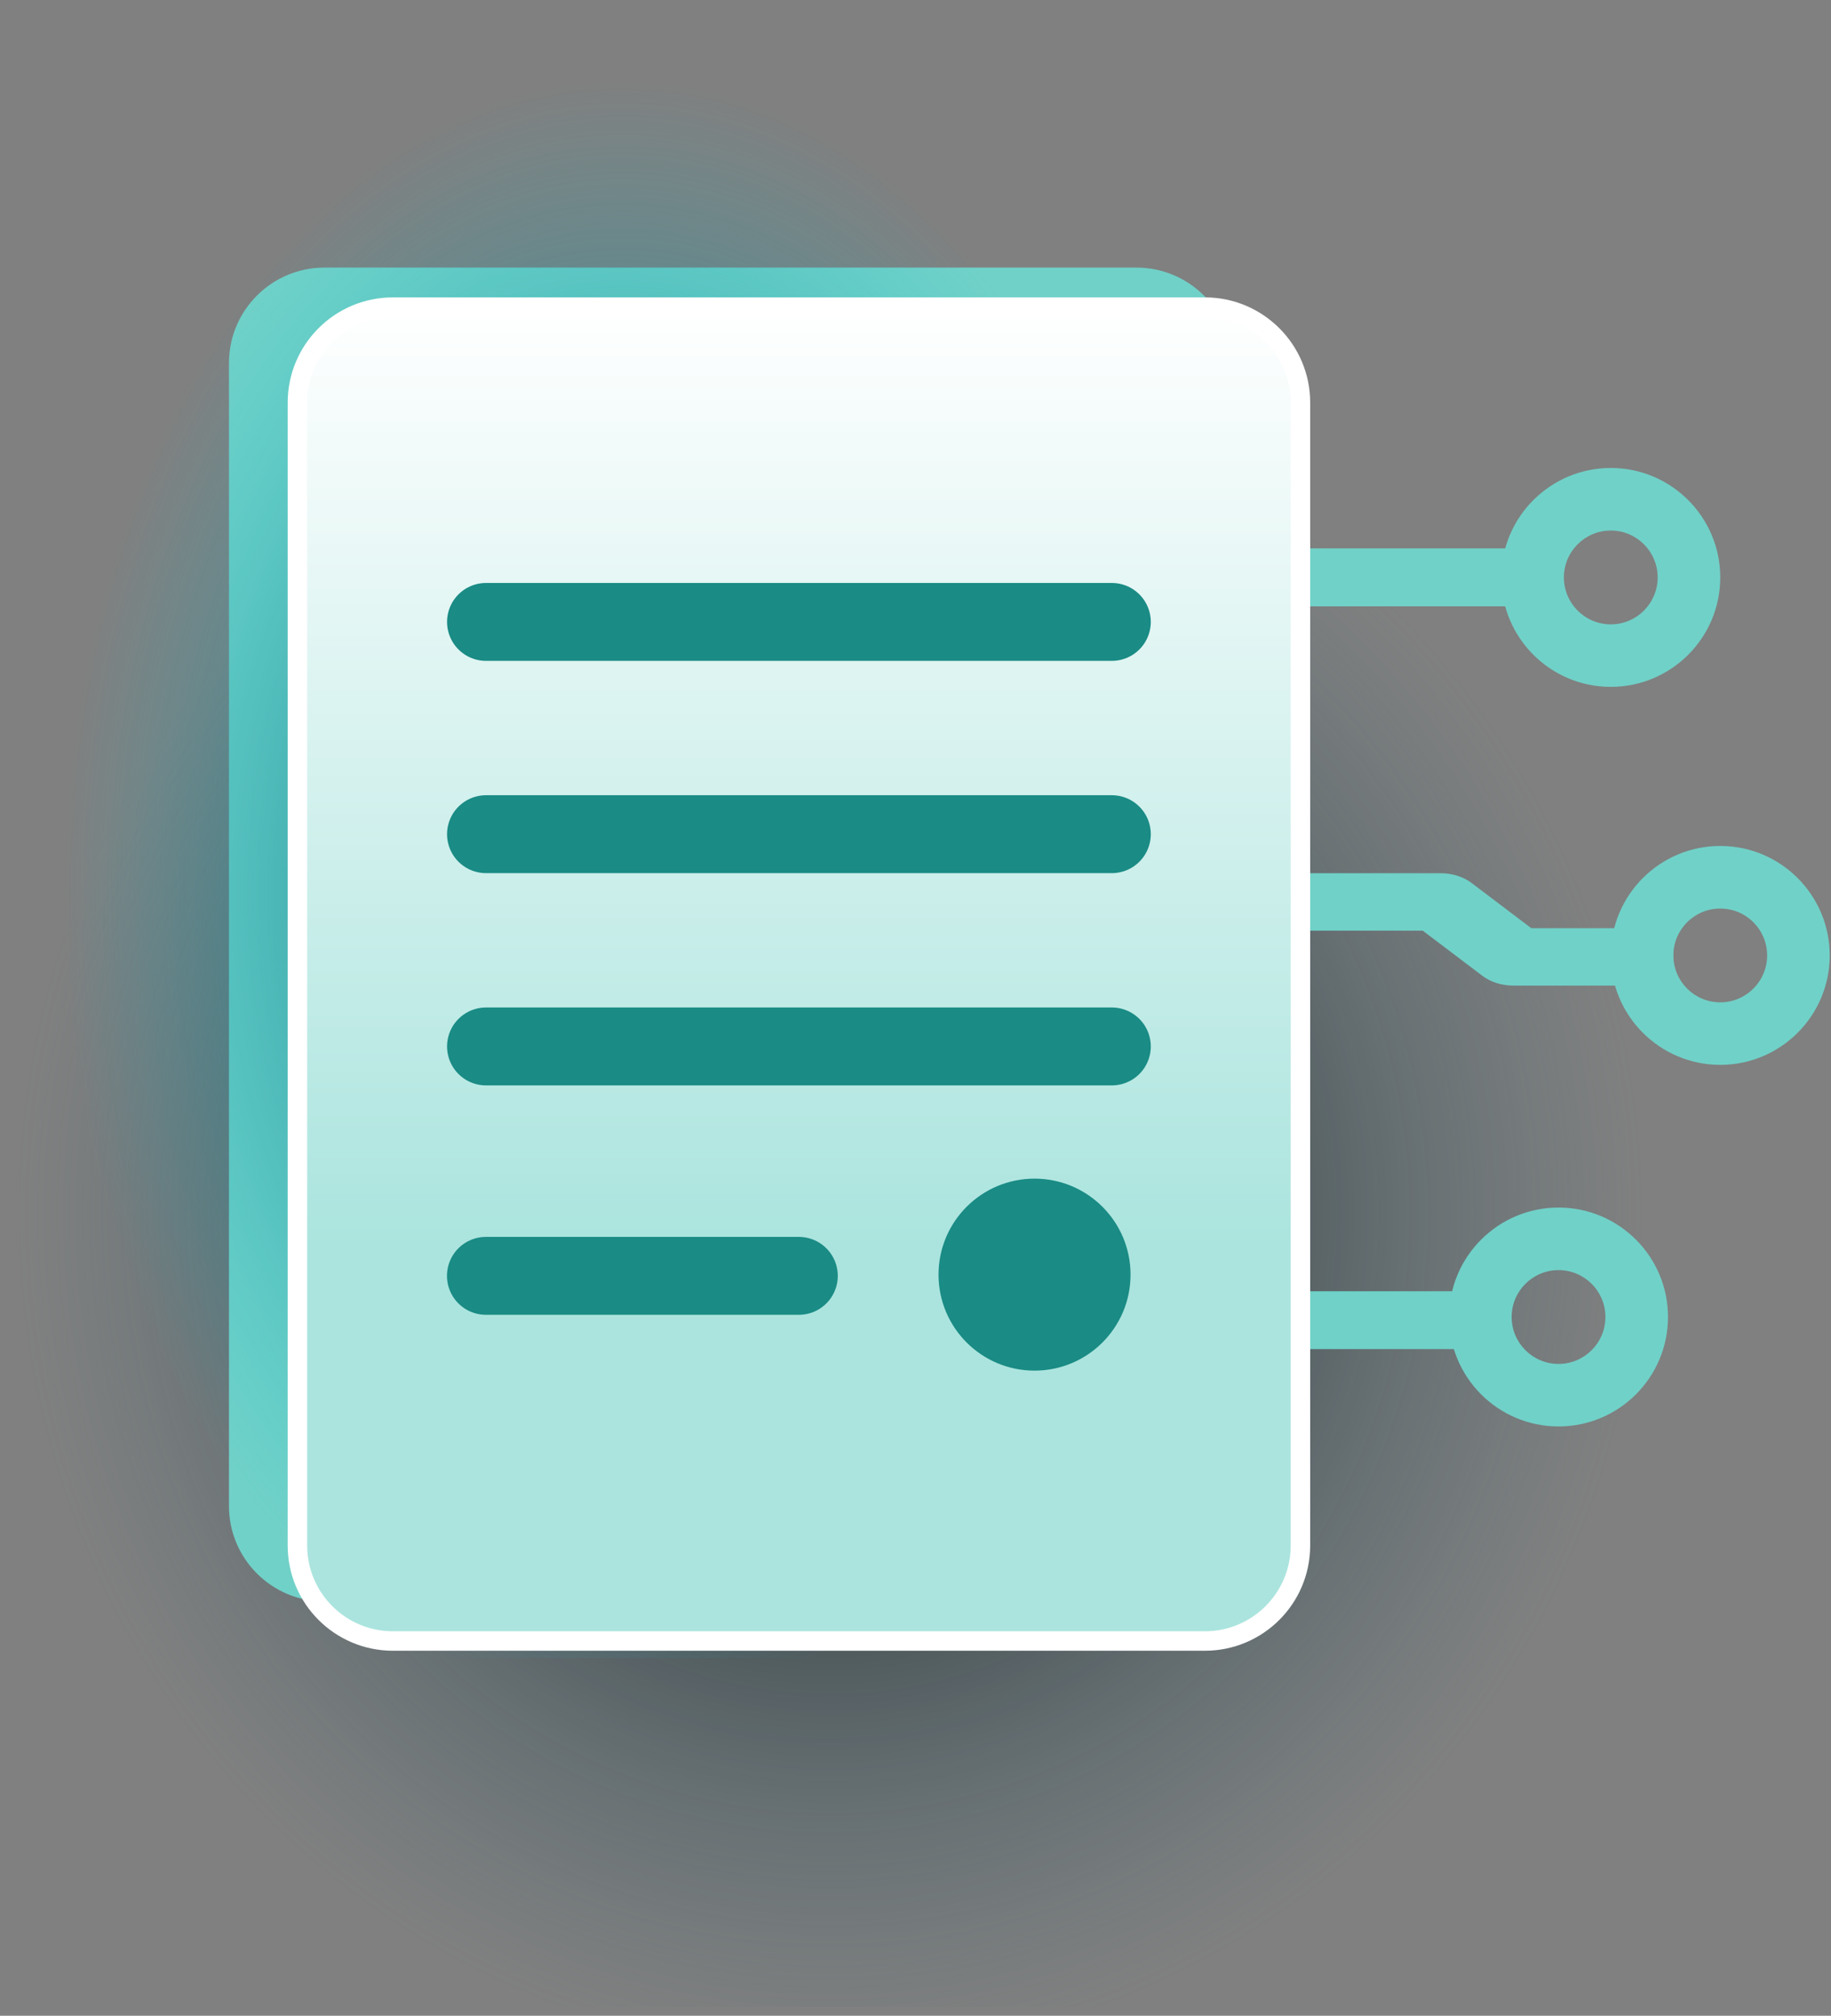 <svg viewBox="0 0 188 207" xmlns="http://www.w3.org/2000/svg" xml:space="preserve" style="fill-rule:evenodd;clip-rule:evenodd;stroke-linecap:round;stroke-linejoin:round;stroke-miterlimit:1.5;">
    <rect x="0" y="0" width="188" height="207" fill="#808080" stroke="none"/>
    <path d="M171.263,67.237c0,-20.878 -16.95,-37.828 -37.827,-37.828l-95.609,0c-20.877,0 -37.827,16.95 -37.827,37.828l0,101.051c0,20.877 16.95,37.827 37.827,37.827l95.609,-0c20.877,-0 37.827,-16.95 37.827,-37.827l0,-101.051Z" style="fill:url(#_Radial1);"/>
    <g id="circuit3">
        <rect x="110.417" y="132.6" width="42.009" height="5.94" style="fill:#70D1C8"/>
        <path d="M160.024,124.005c-6.204,-0 -11.24,5.036 -11.24,11.239c0,6.204 5.036,11.24 11.24,11.24c6.203,-0 11.239,-5.036 11.239,-11.24c0,-6.203 -5.036,-11.239 -11.239,-11.239Zm-0,6.425c2.658,0 4.814,2.156 4.814,4.814c-0,2.658 -2.156,4.818 -4.814,4.818c-2.658,0 -4.814,-2.16 -4.814,-4.818c-0,-2.658 2.156,-4.814 4.814,-4.814Z" style="fill:#70D1C8;"/>
    </g>
    <g id="circuit2">
        <path d="M115.029,95.57l31.052,-0l6.14,4.649c0.842,0.637 1.98,0.995 3.164,0.993l16.404,0l-0,-5.893l-14.559,-0l-6.14,-4.649c-0.84,-0.638 -1.976,-0.997 -3.159,-0.998l-32.902,0l-0,5.898Z" style="fill:#70D1C8;"/>
        <path d="M176.629,86.873c-6.204,0 -11.24,5.036 -11.24,11.24c-0,6.203 5.036,11.239 11.24,11.239c6.203,0 11.239,-5.036 11.239,-11.239c0,-6.204 -5.036,-11.24 -11.239,-11.24Zm-0,6.426c2.658,-0 4.814,2.156 4.814,4.814c-0,2.658 -2.156,4.818 -4.814,4.818c-2.659,-0 -4.815,-2.16 -4.815,-4.818c0,-2.658 2.156,-4.814 4.815,-4.814Z" style="fill:#70D1C8;"/>
    </g>
    <g id="circuit1">
        <rect x="102.369" y="56.314" width="54.972" height="5.952" style="fill:#70D1C8;"/>
        <path d="M165.389,48.057c-6.204,0 -11.24,5.036 -11.24,11.24c0,6.203 5.036,11.239 11.24,11.239c6.203,0 11.24,-5.036 11.24,-11.239c-0,-6.204 -5.037,-11.24 -11.24,-11.24Zm-0,6.426c2.658,-0 4.814,2.156 4.814,4.814c0,2.658 -2.156,4.818 -4.814,4.818c-2.658,-0 -4.814,-2.16 -4.814,-4.818c-0,-2.658 2.156,-4.814 4.814,-4.814Z" style="fill:#70D1C8;"/>
    </g>
    <g id="contract2">
        <path id="white-box" d="M126.494,37.284c0,-5.412 -4.398,-9.804 -9.804,-9.804l-83.377,0c-5.411,0 -9.804,4.392 -9.804,9.804l0,117.371c0,5.411 4.393,9.804 9.804,9.804l83.377,-0c5.406,-0 9.804,-4.393 9.804,-9.804l0,-117.371Z" style="fill:#70D1C8; transform: translateY(-3px)"/>
    </g>
    <path id="contract-shadow" d="M122.451,25.751c0,-14.213 -11.538,-25.751 -25.75,-25.751l-65.085,0c-14.212,0 -25.751,11.538 -25.751,25.751l0,118.753c0,14.212 11.539,25.75 25.751,25.75l65.085,0c14.212,0 25.75,-11.538 25.75,-25.75l0,-118.753Z" style="fill:url(#_Radial3);"/>
    <g id="contract1">
        <path id="white-box1" d="M133.524,41.342c-0,-5.411 -4.398,-9.803 -9.804,-9.803l-83.377,-0c-5.412,-0 -9.804,4.392 -9.804,9.803l-0,117.372c-0,5.411 4.392,9.803 9.804,9.803l83.377,0c5.406,0 9.804,-4.392 9.804,-9.803l-0,-117.372Z" style="fill:url(#_Linear4);stroke:white;stroke-width:2px;"/>
    </g>
    <g id="text-lines">
        <circle cx="106.222" cy="130.894" r="9.858" style="fill:#1A8B85;"/>
        <path d="M49.902,63.865l64.256,-0" style="fill:none;stroke:#1A8B85;stroke-width:8px;stroke-linecap:round;stroke-miterlimit:1.5;"/>
        <path d="M49.902,85.663l64.256,-0" style="fill:none;stroke:#1A8B85;stroke-width:8px;stroke-linecap:round;stroke-miterlimit:1.5;"/>
        <path d="M49.902,107.461l64.256,-0" style="fill:none;stroke:#1A8B85;stroke-width:8px;stroke-linecap:round;stroke-miterlimit:1.5;"/>
        <path d="M49.893,131.019l32.127,-0" style="fill:none;stroke:#1A8B85;stroke-width:8px;stroke-linecap:round;stroke-miterlimit:1.5;"/>
    </g>
    <defs>
        <radialGradient id="_Radial1" cx="0" cy="0" r="1" gradientUnits="userSpaceOnUse" gradientTransform="matrix(84.111,-1.06279e-14,1.03006e-14,86.784,85.233,124.644)"><stop offset="0" style="stop-color:#000000;stop-opacity:1"/><stop offset="1" style="stop-color:#396472;stop-opacity:0"/></radialGradient>
        <linearGradient id="_Linear2" x1="0" y1="0" x2="1" y2="0" gradientUnits="userSpaceOnUse" gradientTransform="matrix(5.89062e-15,96.201,-96.201,5.89062e-15,82.533,27.48)"><stop offset="0" style="stop-color:white;stop-opacity:1"/><stop offset="1" style="stop-color:rgb(211,237,245);stop-opacity:1"/></linearGradient>
        <radialGradient id="_Radial3" cx="0" cy="0" r="1" gradientUnits="userSpaceOnUse" gradientTransform="matrix(57.258,-1.02399e-14,7.01203e-15,83.615,63.887,91.758)"><stop offset="0" style="stop-color:#013A40;stop-opacity:1"/><stop offset="1" style="stop-color:#1AC1D2;stop-opacity:0"/></radialGradient>
        <linearGradient id="_Linear4" x1="0" y1="0" x2="1" y2="0" gradientUnits="userSpaceOnUse" gradientTransform="matrix(5.89062e-15,96.201,-96.201,5.89062e-15,89.562,31.539)"><stop offset="0" style="stop-color:white;stop-opacity:1"/><stop offset="1" style="stop-color:#ABE4DE;stop-opacity:1"/></linearGradient>
    </defs>
    <style>
        #circuit1,
        #circuit2,
        #circuit3 {
            transition: all 0.3s ease;
        }
        svg:hover #circuit1 {
            transform: translateX(-5px);
            transition: all 0.3s ease;
        }
        svg:hover #circuit2 {
            transform: translateX(-10px);
            transition: all 0.3s ease;
        }
        svg:hover #circuit3 {
            transform: translateX(-12px);
            transition: all 0.3s ease;
        }
    </style>
</svg>
